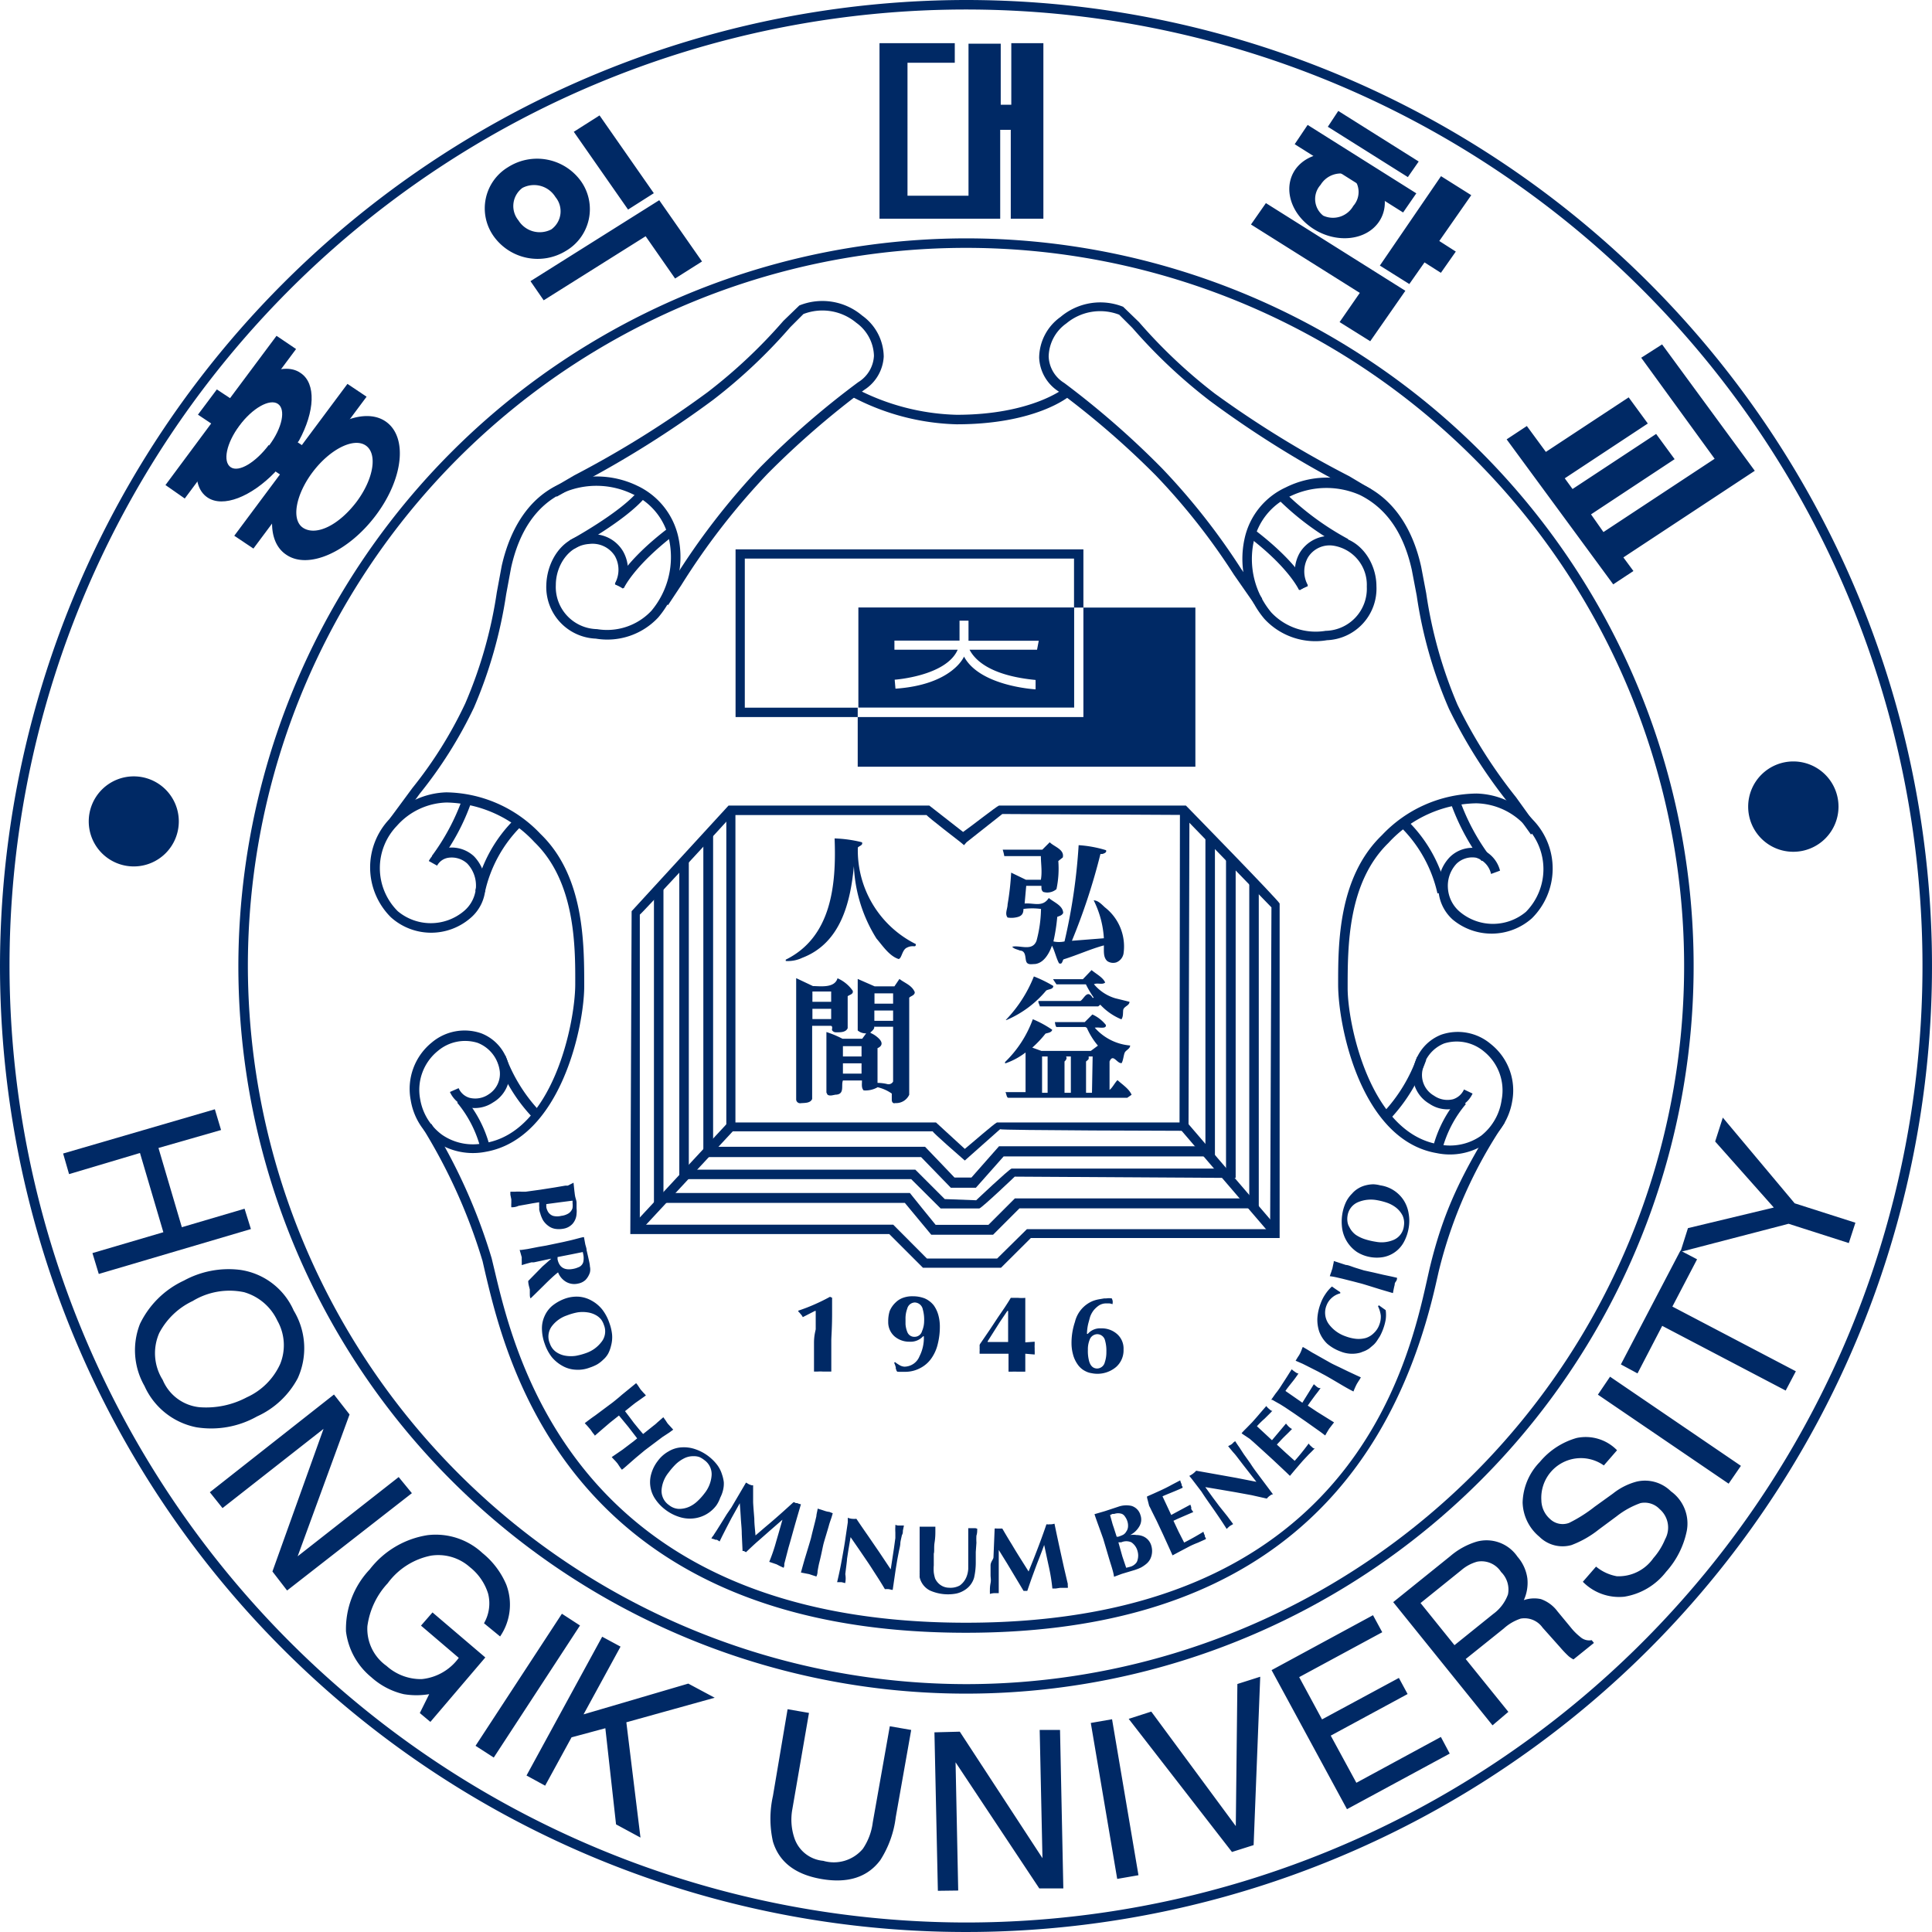 <svg xmlns="http://www.w3.org/2000/svg" viewBox="0 0 146.3 146.3"><path d="M43.36 91a.68.68 0 0 0 0 .14 1.38 1.38 0 0 1 0 .28.44.44 0 0 1-.07.21.72.72 0 0 1-.32.3 1.3 1.3 0 0 1-.47.14 1.25 1.25 0 0 1-.62 0 .72.72 0 0 1-.44-.43.9.9 0 0 1-.07-.22 2.42 2.42 0 0 1 0-.24l.52-.07.6-.08.86-.11ZM43 89.78h-.18l-.82.14-1.09.17-1.09.15h-.34a3.58 3.58 0 0 0-.45 0h-.38a2 2 0 0 0 0 .24l.07.34v.27a2.19 2.19 0 0 0 0 .33c.12 0 .31 0 .55-.11l.57-.1.49-.09.5-.08a.69.69 0 0 0 0 .13 1.37 1.37 0 0 0 0 .19 1.21 1.21 0 0 1 0 .21 1.53 1.53 0 0 0 .08.31 2.36 2.36 0 0 0 .21.52 1.53 1.53 0 0 0 .39.42 1.17 1.17 0 0 0 .51.23 1.74 1.74 0 0 0 .6 0 1.2 1.2 0 0 0 .73-.37 1.24 1.24 0 0 0 .31-.77 1.77 1.77 0 0 0 0-.4v-.38c0-.12 0-.15-.07-.39s-.07-.41-.09-.51l-.07-.67ZM44.17 95a1.41 1.41 0 0 1 0 .56.59.59 0 0 1-.39.41 1.57 1.57 0 0 1-.35.11c-.68.14-1.08-.1-1.21-.72v-.17l.51-.1.56-.11.84-.17Zm-4.05 2.67v.28c0 .15 0 .28.06.37l.35-.34.64-.63c.44-.44.81-.79 1.09-1a1.42 1.42 0 0 0 .61.72 1.24 1.24 0 0 0 .9.13 1.13 1.13 0 0 0 .57-.28 1.46 1.46 0 0 0 .33-.56 1 1 0 0 0 0-.46c0-.15-.06-.39-.13-.71l-.12-.52c0-.16-.08-.33-.11-.5l-.09-.49c-.13 0-.46.11-1 .24l-.57.13-1.29.27-.58.1-.82.16-.47.07h-.14l.07.24.09.32a2.14 2.14 0 0 0 0 .25v.34l.33-.1.4-.11h.19l1.26-.27h.05l-.32.28-.34.3L40 97c0 .25.08.46.12.65ZM41.81 100.4a2.39 2.39 0 0 1 1.12-.79 4.55 4.55 0 0 1 .8-.23 2.54 2.54 0 0 1 .77 0 1.8 1.8 0 0 1 .71.26 1.32 1.32 0 0 1 .32.29 1.48 1.48 0 0 1 .2.4 1.28 1.28 0 0 1-.21 1.32 2.46 2.46 0 0 1-1.14.81 4.77 4.77 0 0 1-.78.21 2.56 2.56 0 0 1-.73 0 1.75 1.75 0 0 1-.77-.3 1.3 1.3 0 0 1-.46-.63 1.31 1.31 0 0 1 .17-1.34Zm3.39 2.93a2.37 2.37 0 0 0 .48-.37 1.74 1.74 0 0 0 .38-.47 2.55 2.55 0 0 0 .21-.58 2.44 2.44 0 0 0 .08-.85 3.59 3.59 0 0 0-.21-.89 3.49 3.49 0 0 0-.53-1 2.67 2.67 0 0 0-.81-.68 2.32 2.32 0 0 0-1-.3 2.64 2.64 0 0 0-1.07.17 3.33 3.33 0 0 0-.91.52 2.17 2.17 0 0 0-.59.8 2.21 2.21 0 0 0-.19 1 3.39 3.39 0 0 0 .21 1.08 3.45 3.45 0 0 0 .53 1 2.79 2.79 0 0 0 .81.67 2.23 2.23 0 0 0 1 .29 2.47 2.47 0 0 0 1.07-.16 3.26 3.26 0 0 0 .54-.23ZM48.17 104.74a1.89 1.89 0 0 1 .2.27l.14.21.23.26a1.66 1.66 0 0 1 .17.19l-.45.32-.37.26-.24.19-.52.42.38.5.29.39.4.49.3.35.8-.64a2.41 2.41 0 0 0 .27-.23l.46-.4.2.28a2.32 2.32 0 0 0 .14.21l.22.24.19.21-.3.22-.52.34-1.33 1-.66.55c-.67.58-1 .89-1.08.92a2.55 2.55 0 0 1-.19-.26l-.14-.21c-.06-.07-.14-.17-.25-.28s-.17-.19-.19-.2l.83-.57.83-.63.27-.22-.67-.87-.71-.86-.68.54-.63.54-.52.45c0-.06-.11-.15-.19-.27l-.14-.2-.24-.28-.19-.2c.22-.17.48-.37.8-.59l1.34-1c.25-.2.47-.38.66-.55ZM50.1 112.79a2.38 2.38 0 0 1 .52-1.27 5.57 5.57 0 0 1 .54-.63 2.62 2.62 0 0 1 .63-.45 1.5 1.5 0 0 1 .74-.17 1.25 1.25 0 0 1 .42.06 1.66 1.66 0 0 1 .38.23 1.31 1.31 0 0 1 .55 1.23 2.46 2.46 0 0 1-.53 1.29 4.5 4.5 0 0 1-.54.6 2.29 2.29 0 0 1-.6.41 1.87 1.87 0 0 1-.81.17 1.26 1.26 0 0 1-.73-.28 1.3 1.3 0 0 1-.57-1.19Zm4.44.62a2.49 2.49 0 0 0 .21-.56 2.07 2.07 0 0 0 .06-.61 2.81 2.81 0 0 0-.14-.6 2.32 2.32 0 0 0-.4-.76 3.54 3.54 0 0 0-.65-.63 3.47 3.47 0 0 0-1-.52 2.62 2.62 0 0 0-1-.13 2.14 2.14 0 0 0-1 .31 2.54 2.54 0 0 0-.81.72 2.85 2.85 0 0 0-.48.93 2.27 2.27 0 0 0 .32 2 3.31 3.31 0 0 0 .76.78 3.4 3.4 0 0 0 1 .52 2.57 2.57 0 0 0 1 .13 2.48 2.48 0 0 0 1.84-1 2.42 2.42 0 0 0 .29-.58ZM55.38 114.16l1.11-1.89a.7.7 0 0 1 .14.08l.11.06.17.06h.12v1.27q0 .15.09 1.26c0 .43.06.85.09 1.27l.71-.61c.76-.63 1.47-1.27 2.16-1.9h.07l.11.06h.11a.9.9 0 0 0 .28.09c-.25.85-.45 1.54-.6 2.08s-.26.93-.34 1.2l-.32 1.23v.14a.76.76 0 0 1-.05.16l-.3-.14-.23-.12-.32-.11-.24-.08a12.71 12.71 0 0 0 .52-1.52c.17-.58.33-1.14.48-1.67l-.93.81-.92.81c-.21.18-.51.46-.91.84l-.16-.09h-.1l-.06-1.29c0-.42-.05-.8-.07-1.16s-.05-.77-.08-1.17l-.63 1.13-.38.73-.32.63-.2.41c-.09-.07-.16-.1-.2-.13h-.1a2 2 0 0 0-.32-.1.75.75 0 0 1 .07-.12.58.58 0 0 1 .08-.1c.06-.11.17-.26.3-.47l.32-.51.39-.63ZM63.06 114.59l-.1.34c-.11.31-.17.5-.19.58s-.11.38-.2.68-.16.53-.2.68-.09.4-.16.73-.13.57-.17.73-.07.31-.13.66q0 .21-.09.39l-.31-.1-.24-.08-.62-.12c.07-.26.16-.58.28-1 .26-.85.42-1.38.48-1.6l.09-.38.23-.91.09-.38c0-.13.06-.32.1-.57l.32.1.24.08a1.68 1.68 0 0 0 .33.07ZM64 119.88l-.27-.07h-.34c.11-.46.23-1 .34-1.61s.22-1.2.3-1.78l.17-1.15v-.34a1.07 1.07 0 0 0 .32.08 1.62 1.62 0 0 0 .33 0c.14.21.43.64.87 1.27l.87 1.27.86 1.29.24-1.57.11-.8v-.43a3.52 3.52 0 0 1 0-.44v-.13l.19.05h.46l-.08.39c0 .11 0 .22-.07.33q-.11.47-.12.57c0 .22-.07.45-.12.71s-.09.46-.12.63l-.12.73-.22 1.51h-.07l-.21-.05a1.53 1.53 0 0 0-.31 0c-.28-.47-.49-.8-.62-1-.23-.35-.44-.69-.65-1l-.68-1-.65-.94-.17 1-.1.65c0 .15-.06.54-.13 1.15q.06.37-.01.68ZM74 115.76c0 .18 0 .35-.06.52a4.39 4.39 0 0 0 0 .54l-.05.7v.8a5.21 5.21 0 0 1-.13 1.16 1.64 1.64 0 0 1-.7.92 1.93 1.93 0 0 1-.64.27 3.36 3.36 0 0 1-2-.23 1.49 1.49 0 0 1-.78-1 1.39 1.39 0 0 1 0-.17 1.83 1.83 0 0 1 0-.21.86.86 0 0 1 0-.15v-3.3h1.19v.35c0 .19 0 .47-.06.85s0 .66-.06.84v.89a3.19 3.19 0 0 0 0 .54 2.81 2.81 0 0 0 .1.45 1.24 1.24 0 0 0 .25.36 1.16 1.16 0 0 0 .81.34 1.46 1.46 0 0 0 .81-.17 1.49 1.49 0 0 0 .51-.66 1.93 1.93 0 0 0 .13-.6v-3.08h.54ZM75.23 117.93l.09-2.18a.42.42 0 0 1 .16 0h.42c.28.48.5.85.65 1.09s.27.46.66 1.08l.68 1.08.35-.87c.36-.91.7-1.81 1-2.7h.08a.24.24 0 0 0 .12 0h.12a1.16 1.16 0 0 0 .29-.05c.18.87.33 1.56.45 2.11l.27 1.22.29 1.24a.51.51 0 0 0 0 .14.56.56 0 0 1 0 .15H80.27l-.33.05h-.25a14.11 14.11 0 0 0-.25-1.58c-.13-.59-.25-1.16-.37-1.72-.14.39-.29.78-.44 1.16s-.29.77-.43 1.15-.23.65-.41 1.17h-.28l-.66-1.1-.6-1-.62-1v3.27h-.34a1.45 1.45 0 0 0-.33.06v-.13a.87.87 0 0 1 0-.14c0-.11 0-.3.05-.55s0-.39 0-.61v-.73c0-.27.21-.45.22-.61ZM84.21 115.27l-.15-.54.18-.09h.14a.89.89 0 0 1 .58 0 .54.54 0 0 1 .24.22 1.15 1.15 0 0 1 .16.31 1.07 1.07 0 0 1 .06.42.69.69 0 0 1-.13.38.64.64 0 0 1-.24.25 2.5 2.5 0 0 1-.38.15h-.11l-.23-.72a4.06 4.06 0 0 1-.12-.38Zm2.05.34a1 1 0 0 0 .1-.88 1 1 0 0 0-.69-.7 1.83 1.83 0 0 0-1 .07l-1 .33-.79.23c.07.22.18.53.33.94l.33.92.24.81c.15.51.26.88.33 1.1s.1.32.15.5.08.33.1.47l.59-.22 1-.3.25-.09.2-.09a2.61 2.61 0 0 0 .41-.28 1.2 1.2 0 0 0 .3-.38 1.39 1.39 0 0 0 .07-1 1.08 1.08 0 0 0-.64-.71 1.28 1.28 0 0 0-.48-.09 1.51 1.51 0 0 0-.48 0 1.66 1.66 0 0 0 .68-.63Zm-1.57 1.18h.22a.94.94 0 0 1 .76 0 1.14 1.14 0 0 1 .47.67 1.18 1.18 0 0 1 0 .67.56.56 0 0 1-.19.31.85.85 0 0 1-.32.19l-.35.09-.29-.86ZM86.86 113.41v-.09l.52-.23.53-.24c.21-.1.49-.23.83-.42l.63-.33a1.6 1.6 0 0 0 .11.3.59.59 0 0 0 0 .08l.07.11v.07c-.16.08-.42.19-.76.33s-.6.24-.76.32l.32.68.34.73 1.45-.78.07.2a.5.5 0 0 0 0 .13.74.74 0 0 0 .08.13.86.86 0 0 1 .07.1l-.58.25-.6.26-.32.15.39.83.42.82c.45-.23.94-.5 1.46-.82a1.06 1.06 0 0 0 .11.29.63.63 0 0 0 0 .09l.07.1v.08l-.6.27c-.26.1-.46.19-.6.26l-.76.4-.56.3-.17-.38-.56-1.23-.47-1-.38-.76c-.08-.17-.14-.29-.19-.38ZM93.38 115.41l-.24.14a2.61 2.61 0 0 0-.25.23c-.25-.4-.55-.85-.91-1.37s-.71-1-1-1.46l-.71-.93-.21-.26a1.48 1.48 0 0 0 .28-.17 1.6 1.6 0 0 0 .24-.22l1.52.27 1.51.27 1.53.3-1-1.28-.49-.64a4.19 4.19 0 0 0-.28-.33l-.28-.34-.09-.11.17-.09a.52.52 0 0 0 .11-.07.66.66 0 0 0 .12-.12l.13-.1.22.33c.06.08.13.18.19.28.17.26.27.42.32.48l.42.59c.14.22.26.39.36.53l.44.59.92 1.23h-.07a.78.78 0 0 0-.18.11 1.08 1.08 0 0 0-.22.21l-1.16-.26-1.2-.22-1.17-.2-1.13-.19.57.79.39.52c.09.13.34.43.72.91.16.22.3.4.43.58ZM94.09 108.59l-.07-.06c.08-.1.21-.23.39-.41l.41-.42c.15-.17.36-.4.61-.7l.46-.53a1.07 1.07 0 0 0 .21.22l.08.07.1.07h.07c-.12.14-.32.33-.58.59a6.57 6.57 0 0 0-.59.58l.55.51.59.55 1.06-1.26.13.15a.93.93 0 0 0 .1.1l.12.1.11.06c-.1.1-.25.26-.45.45s-.36.36-.46.47l-.24.26.67.62.68.61c.35-.39.7-.82 1.06-1.31a.9.9 0 0 0 .21.23l.07.07.1.07h.08c-.1.1-.25.26-.46.46l-.45.48-.56.65-.41.49-.3-.29-1-.94-.81-.74-.63-.57-.31-.27ZM96.34 106h-.08l.33-.47a5.62 5.62 0 0 0 .34-.46l.51-.79c.21-.33.33-.53.38-.59a1.26 1.26 0 0 0 .24.19l.08.06.12.06h.07a7.93 7.93 0 0 1-.49.67c-.23.29-.4.5-.5.66l.62.43.66.46.87-1.4.15.13.11.09a.61.61 0 0 0 .14.07h.11c-.08.12-.2.29-.38.51l-.39.53-.2.29.69.46 1.3.81-.2.26-.17.22-.17.28-.13.23-.33-.25-1.1-.78-.91-.63-.7-.47-.35-.22ZM98.66 102l.31.18c.28.17.45.28.52.31l.62.35.62.35c.14.08.37.19.67.33l.68.33.6.28.37.17a2.62 2.62 0 0 1-.17.28l-.13.21a5.28 5.28 0 0 0-.26.58q-.36-.18-.87-.48c-.76-.45-1.24-.73-1.44-.83l-.35-.19-.83-.42-.36-.18-.53-.23.17-.28a1.89 1.89 0 0 0 .14-.22 2.44 2.44 0 0 0 .14-.31c.05-.15.09-.23.1-.23ZM104.35 98.92l.06-.08.52.37a2.5 2.5 0 0 1 0 .72 4 4 0 0 1-.2.73 3.89 3.89 0 0 1-.24.53l-.2.31a1.78 1.78 0 0 1-.27.33l-.33.28a2.17 2.17 0 0 1-.34.19l-.34.13a2.34 2.34 0 0 1-.74.08 2.37 2.37 0 0 1-.76-.17 3.29 3.29 0 0 1-1-.58 2.47 2.47 0 0 1-.61-.92 2.84 2.84 0 0 1-.14-1.06 3.83 3.83 0 0 1 .25-1.09 3.09 3.09 0 0 1 .36-.7 3.05 3.05 0 0 1 .49-.57l.3.21.33.22v.09a1.47 1.47 0 0 0-.62.32 1.44 1.44 0 0 0-.41.57 1.47 1.47 0 0 0 .18 1.46 2.65 2.65 0 0 0 1.25.9 3.17 3.17 0 0 0 .78.19 2.08 2.08 0 0 0 .75-.06 1.49 1.49 0 0 0 .62-.38 1.57 1.57 0 0 0 .41-.63 1.67 1.67 0 0 0 .11-.69 2.18 2.18 0 0 0-.21-.7ZM101 95.49l.34.11.58.19c.16 0 .38.1.68.2l.68.21.73.16.73.17.66.14.39.09c0 .07 0 .17-.1.3s-.07.21-.08.24c-.05.19-.09.39-.13.62l-.95-.28c-.84-.26-1.37-.43-1.59-.48l-.38-.1-.91-.23-.39-.09a5 5 0 0 0-.56-.1 3.1 3.1 0 0 1 .11-.32 2 2 0 0 1 .08-.24l.07-.34c.04-.14.04-.22.04-.25ZM105.53 93.89a2.32 2.32 0 0 1-1.36.14 5.31 5.31 0 0 1-.81-.19 2.76 2.76 0 0 1-.69-.33 1.59 1.59 0 0 1-.49-.59 1 1 0 0 1-.14-.39 1.42 1.42 0 0 1 0-.45 1.32 1.32 0 0 1 .83-1.06 2.53 2.53 0 0 1 1.39-.14 5 5 0 0 1 .78.2 2.43 2.43 0 0 1 .64.34 1.82 1.82 0 0 1 .53.63 1.37 1.37 0 0 1 .1.78 1.29 1.29 0 0 1-.78 1.06ZM104 89.68a2.46 2.46 0 0 0-.59.08 2 2 0 0 0-.57.24 1.91 1.91 0 0 0-.46.39 2.31 2.31 0 0 0-.49.71 3.5 3.5 0 0 0-.25.87 3.63 3.63 0 0 0 0 1.09 2.63 2.63 0 0 0 1.12 1.75 2.79 2.79 0 0 0 1 .38 2.83 2.83 0 0 0 1 0 2.24 2.24 0 0 0 1.58-1.2 3.39 3.39 0 0 0 .33-1 3.08 3.08 0 0 0 0-1.09 2.61 2.61 0 0 0-.37-1 2.54 2.54 0 0 0-1.78-1.14 2.44 2.44 0 0 0-.52-.08ZM61.77 100.64v-1.37h-.06l-.92.47a.86.86 0 0 0-.15-.22 1.71 1.71 0 0 0-.19-.21v-.06c.39-.13.79-.28 1.22-.47s.72-.33 1.18-.58l.16.07v1.21c0 1.09-.06 1.77-.06 2v2.38h-.65a2.7 2.7 0 0 0-.37 0h-.29v-2.17c0-.62.13-.95.13-1.05ZM69.82 100.8a.58.58 0 0 1-.56.43.56.56 0 0 1-.54-.33 1.93 1.93 0 0 1-.15-.63v-.38a2.11 2.11 0 0 1 .13-.79.61.61 0 0 1 .57-.47.64.64 0 0 1 .61.53 2.82 2.82 0 0 1 .1.88 1.94 1.94 0 0 1-.16.76Zm-2 2.78.06.19a.16.16 0 0 0 .1.11.19.19 0 0 1 .09 0h.47a2.4 2.4 0 0 0 1.14-.28 2.31 2.31 0 0 0 .87-.77 3.14 3.14 0 0 0 .47-1.09 5.3 5.3 0 0 0 .15-1.26 3.27 3.27 0 0 0-.11-.88 2.36 2.36 0 0 0-.35-.75 1.78 1.78 0 0 0-.69-.53 2.45 2.45 0 0 0-.91-.16 2 2 0 0 0-.71.11 1.53 1.53 0 0 0-.58.36 1.87 1.87 0 0 0-.45.65 2.57 2.57 0 0 0-.11.8 1.43 1.43 0 0 0 .47 1.11 1.71 1.71 0 0 0 1.17.41 1.26 1.26 0 0 0 1-.41h.06v.08a3.07 3.07 0 0 1-.33 1.43 1.24 1.24 0 0 1-1.13.79.79.79 0 0 1-.39-.12 2.9 2.9 0 0 1-.34-.23l-.06.06a1.72 1.72 0 0 1 .13.38ZM75.7 100.13l.58-.86h.06v2.35h-1.55v-.05Zm-1.52 1.77a1.77 1.77 0 0 1 0 .22 1.21 1.21 0 0 1 0 .2v.19h2.19V103.87h.27a2.62 2.62 0 0 1 .37 0H77.64V102.51l.71.06a2.84 2.84 0 0 0 0-.31v-.18a2 2 0 0 1 0-.25v-.23l-.71.05v-3.37a2.92 2.92 0 0 1-.54 0h-.56c-.11.19-.27.44-.46.73l-.5.73-.6.91-.73 1.07s-.08.1-.07.18ZM82.51 101.46a.63.63 0 0 1 .57-.43.61.61 0 0 1 .6.48 2.78 2.78 0 0 1 .1.85 2.36 2.36 0 0 1-.12.8.61.61 0 0 1-.57.47c-.3 0-.5-.18-.61-.53a2.91 2.91 0 0 1-.1-.88 1.92 1.92 0 0 1 .13-.76Zm1.68-3.14a1.66 1.66 0 0 0-.42 0h-.15l-.35.06a2.62 2.62 0 0 0-.5.13 2.29 2.29 0 0 0-1.37 1.59 5 5 0 0 0-.26 1.62 3.2 3.2 0 0 0 .11.83 2.31 2.31 0 0 0 .34.75 1.55 1.55 0 0 0 .62.54 1.36 1.36 0 0 0 .43.14 2.19 2.19 0 0 0 1.87-.46 1.68 1.68 0 0 0 .57-1.33 1.46 1.46 0 0 0-.49-1.17 1.75 1.75 0 0 0-1.22-.43 1.22 1.22 0 0 0-1 .42h-.06a3.49 3.49 0 0 1 .1-.79l.13-.48a1.8 1.8 0 0 1 .27-.51 2 2 0 0 1 .4-.37 1 1 0 0 1 .53-.16H84a.84.84 0 0 1 .24.06c.05-.22 0-.32-.05-.44ZM10.13 65.61a3.41 3.41 0 1 0-3.41-3.41 3.41 3.41 0 0 0 3.41 3.41ZM135.8 64.5a3.42 3.42 0 1 0-3.42-3.41 3.41 3.41 0 0 0 3.42 3.41ZM12.53 36.73l3.46-4.66-1-.67 1.43-1.91 1 .66 3.52-4.72 1.48 1-8.43 11.32-1.46-1.02zM24.24 34.63l-2.35-1.57-1.66 2.22 2.35 1.57 1.66-2.22z" style="fill:#002965"/><path d="m27.76 30.04-1.45-.97-8.57 11.5 1.45.97 8.57-11.5zM20.82 35.76c-1.8 1.86-3.93 2.71-5.11 1.91-1.41-.94-1-3.82 1-6.42s4.66-4 6.06-3c1.18.79 1.07 2.92-.13 5.12m-2.26.36c1-1.33 1.28-2.74.66-3.15s-1.92.32-2.91 1.65-1.28 2.73-.66 3.15 1.9-.38 2.88-1.68Z" style="fill:#002965"/><path d="M21.67 42c-1.68-1.12-1.34-4.29.74-7.08s5.13-4.16 6.8-3 1.35 4.3-.74 7.09-5.13 4.15-6.8 2.99ZM27 38c1.3-1.74 1.61-3.65.69-4.27s-2.71.3-4 2S22 39.42 23 40s2.67-.25 4-2ZM49.51 14.63 45.4 8.74l-1.95 1.24 4.11 5.89 1.95-1.24zM40.17 21.29l9.75-6.13 3.24 4.64-2.04 1.29-2.23-3.2-7.72 4.85-1-1.45zM37.37 17.87a3.64 3.64 0 0 1 1.1-5.21A4.09 4.09 0 0 1 44 13.73 3.66 3.66 0 0 1 42.85 19a4.09 4.09 0 0 1-5.48-1.13Zm4.38-.5a1.69 1.69 0 0 0 .31-2.45 1.9 1.9 0 0 0-2.5-.69 1.71 1.71 0 0 0-.3 2.46 1.9 1.9 0 0 0 2.49.68ZM72.3 3.27h-5.7v13.29h9.14V9.83h.8v6.73h2.47V3.27h-2.43v4.66h-.8V3.31h-2.44v11.51h-4.62V4.75h3.58V3.27zM125.86 26.08l7.02 9.57-9.95 6.56.76 1.03-1.53 1.01-8.07-10.98 1.53-1.01 1.44 1.96 6.27-4.13 1.45 1.98-6.29 4.15.59.81 6.33-4.17 1.4 1.91-6.33 4.18.94 1.34 8.42-5.55-5.56-7.65 1.58-1.01zM101.34 8.4l6.09 3.83-.82 1.18-6.06-3.81.79-1.2zM99.02 9.46l8.23 5.18-1 1.45-8.21-5.17.98-1.46zM109.12 13.34l2.29 1.44-2.42 3.47 1.25.8-1.13 1.61-1.24-.79-1.15 1.64-2.23-1.4 4.63-6.77zM95.86 15.38l10.56 6.64-2.66 3.82-2.32-1.45 1.53-2.21L94.73 17l1.13-1.62z" style="fill:#002965"/><path d="M98.09 12.83c1-1.4 3.18-1.63 4.92-.54s2.37 3.12 1.4 4.52-3.17 1.64-4.92.54-2.37-3.12-1.4-4.52Zm2.11 3.5a1.77 1.77 0 0 0 2.28-.74 1.59 1.59 0 0 0-.18-2.28 1.79 1.79 0 0 0-2.3.69 1.6 1.6 0 0 0 .2 2.33ZM4.78 87.35 16.27 84l.47 1.57L12 86.93l1.77 6 4.75-1.4.48 1.54-11.52 3.4L7 94.89l5.37-1.58-1.77-6-5.37 1.6ZM12.06 100.94a5.51 5.51 0 0 1 2.53-2.42 5.37 5.37 0 0 1 3.89-.67A4 4 0 0 1 21 100a3.78 3.78 0 0 1 .22 3.28 5.05 5.05 0 0 1-2.53 2.53 6.56 6.56 0 0 1-3.59.75 3.39 3.39 0 0 1-2.78-2.07 3.79 3.79 0 0 1-.26-3.55Zm6.12-4.78a7.06 7.06 0 0 0-4.25.81 6.93 6.93 0 0 0-3.33 3.28 5.45 5.45 0 0 0 .34 4.7 5.46 5.46 0 0 0 3.93 3.13 7.07 7.07 0 0 0 4.59-.82 6.54 6.54 0 0 0 3.09-2.9 5.5 5.5 0 0 0-.31-5.12 5.24 5.24 0 0 0-4.06-3.08ZM16.85 114.2l7.65-6-3.87 10.8 1.11 1.44 9.45-7.37-1-1.22-7.65 6 3.93-10.74-1.18-1.51-9.4 7.4ZM32.37 116.25a6.86 6.86 0 0 0-4.37 2.59 6.56 6.56 0 0 0-1.8 4.7 5.32 5.32 0 0 0 1.91 3.46 5.54 5.54 0 0 0 2.46 1.29 5.86 5.86 0 0 0 1.93 0l-.71 1.43.8.67 4.16-4.88-4-3.41-.87 1 2.86 2.44a3.94 3.94 0 0 1-2.81 1.61 3.88 3.88 0 0 1-2.66-1 3.44 3.44 0 0 1-1.45-3 5.92 5.92 0 0 1 1.54-3.26 5.36 5.36 0 0 1 3.28-2.09 3.6 3.6 0 0 1 2.94.87 4.11 4.11 0 0 1 1.38 2 3 3 0 0 1-.31 2.25l1.22 1a4.27 4.27 0 0 0 .47-3.92 6.15 6.15 0 0 0-1.8-2.39 5.19 5.19 0 0 0-4.17-1.36ZM37.39 133.09l6.53-10-1.37-.89-6.54 10ZM39.87 134.45l5.73-10.51 1.39.75-2.8 5.13 7.93-2.33 2 1.07-6.69 1.86 1.07 8.73-1.85-1-.81-7.28-2.56.69-2 3.66ZM58.53 136a7.9 7.9 0 0 0 0 3.45q.7 2.33 3.69 2.84t4.44-1.43a7.76 7.76 0 0 0 1.17-3.25L69 131l-1.62-.28-1.29 7.28a4.56 4.56 0 0 1-.75 2 2.87 2.87 0 0 1-3 .91 2.54 2.54 0 0 1-2.18-1.71A4.37 4.37 0 0 1 60 137l1.26-7.29-1.62-.28ZM72.56 143.16l-.2-9.71L78.7 143h1.82l-.25-12h-1.54l.21 9.71-6.26-9.58-1.92.05.26 12ZM86.21 142l-2-11.81-1.61.28 2 11.81ZM85.47 130.16l1.71-.55 6.4 8.67.12-10.76 1.73-.55-.5 12.75-1.64.52ZM109.78 132.79l-.67-1.26-6.4 3.47-1.94-3.57 5.82-3.15-.66-1.22-5.82 3.14-1.73-3.2 6.29-3.4-.7-1.29-7.68 4.16L102 137ZM107.57 121.39l3.09-2.49a3.11 3.11 0 0 1 1.19-.64 1.76 1.76 0 0 1 1.82.78 1.86 1.86 0 0 1 .52 1.7 3.17 3.17 0 0 1-1.12 1.48l-2.93 2.36Zm6.65 8.24-3.23-4 2.88-2.31a3.57 3.57 0 0 1 1.28-.75 1.67 1.67 0 0 1 1.66.68l1.33 1.49a8 8 0 0 0 .66.69 2.29 2.29 0 0 0 .35.23l1.55-1.25-.17-.21a1 1 0 0 1-.86-.24 4.45 4.45 0 0 1-.73-.73l-1-1.21a2.66 2.66 0 0 0-1.26-.93 2.42 2.42 0 0 0-1.29.08 3.16 3.16 0 0 0 .27-1.64 3.13 3.13 0 0 0-.75-1.65 2.83 2.83 0 0 0-3.09-1.14 5.5 5.5 0 0 0-2 1.1l-4.32 3.48 7.52 9.33ZM123 120.91a5 5 0 0 0 3.16-1.88 6.59 6.59 0 0 0 1.57-3.1 3 3 0 0 0-1.2-3 2.79 2.79 0 0 0-2.58-.74 4.87 4.87 0 0 0-1.81.91l-1.39 1a10.86 10.86 0 0 1-1.93 1.22 1.38 1.38 0 0 1-1.45-.3 1.92 1.92 0 0 1-.65-1.4 3 3 0 0 1 4.73-2.65l1-1.15a3.31 3.31 0 0 0-3.06-.93 5.63 5.63 0 0 0-2.79 1.82 4.56 4.56 0 0 0-1.3 3.07 3.49 3.49 0 0 0 1.27 2.59 2.49 2.49 0 0 0 2.43.63 7.61 7.61 0 0 0 2.07-1.18l1.35-1a6.37 6.37 0 0 1 1.81-1 1.57 1.57 0 0 1 1.45.46 1.84 1.84 0 0 1 .41 2.28 5.12 5.12 0 0 1-.89 1.43 3.21 3.21 0 0 1-2.77 1.37 3.42 3.42 0 0 1-1.57-.73l-1 1.15a3.85 3.85 0 0 0 3.14 1.13ZM131.83 111l-9.91-6.75-.92 1.36 9.9 6.74ZM122.74 103.32l4.51-8.62 1.26.66-1.87 3.58 9.35 4.9-.77 1.46-9.35-4.9L124 104Z" style="fill:#002965"/><path d="m140 94.13.5-1.54-4.6-1.47-5.44-6.49-.58 1.81 4.44 5-6.5 1.56-.57 1.8 8.19-2.13ZM56.4 53.59V42.3h24.93v3.71h.71V41.6H55.7v12.7h9.25v-.71H56.4zM80.48 64.93l-.34.27a7.45 7.45 0 0 1-.14 2.13 1.06 1.06 0 0 1-1 .21c-.16-.13-.13-.27-.14-.46h-1.15l-.12 1.34c.71-.06 1.36.3 1.83-.42.39.33 1.07.57 1.09 1.13-.09.2-.29.23-.45.3a13.88 13.88 0 0 1-.29 1.86 2 2 0 0 0 .84 0A43.77 43.77 0 0 0 81.68 64a9 9 0 0 1 2.07.38c.09.17-.16.26-.29.29h-.13a46.75 46.75 0 0 1-2.16 6.57l2.42-.19a7.34 7.34 0 0 0-.77-2.87c.33 0 .6.3.85.53a3.75 3.75 0 0 1 1.41 3.49.88.88 0 0 1-.56.68.8.8 0 0 1-.67-.1c-.32-.29-.25-.76-.26-1.19-1 .27-2 .73-3.06 1.06-.09.12-.09.42-.34.29-.22-.42-.31-.9-.53-1.33-.2.56-.6 1.31-1.28 1.39-.22 0-.55.09-.66-.17s0-.83-.49-.85c-.19-.09-.44-.11-.58-.29.6-.14 1.52.38 1.84-.45a9.87 9.87 0 0 0 .34-2.41 4.92 4.92 0 0 0-1.33 0c0 .29-.08.5-.4.6a1.79 1.79 0 0 1-.8.05c-.23-.29 0-.66 0-1a20.48 20.48 0 0 0 .27-2.4l1.12.54h1.13c.11-.64 0-1.2 0-1.79h-2.77a3.89 3.89 0 0 0-.12-.49h3l.56-.56c.33.34 1.13.54.99 1.15ZM83.69 74.4c-.22.2-.58 0-.85.13a3.35 3.35 0 0 0 1.6 1.06l1.09.27c0 .31-.46.34-.48.66s0 .46-.13.67a4.53 4.53 0 0 1-1.6-1.11l-.16.13h-4.42c0-.09-.15-.32-.1-.41h3.17c.29-.17.51-.9.92-.26 0 0 0 .06.09 0a7.83 7.83 0 0 1-.59-1H80l-.26-.39H82l.66-.69c.34.29.85.54 1.03.94Z" style="fill:#002965"/><path d="M79.76 74.66c0 .27-.35.23-.54.35a8 8 0 0 1-3 2.23h-.06a10.08 10.08 0 0 0 2.13-3.3 9.82 9.82 0 0 1 1.47.72ZM83.74 77.61c.05.25-.27.21-.44.21a1.71 1.71 0 0 0-.4 0 4 4 0 0 0 2.68 1.35c0 .26-.34.35-.42.56s-.1.54-.22.77c-.35.07-.65-.77-.92-.12v2.15c.22-.16.37-.5.6-.74.37.34.87.65 1.07 1.11l-.33.23h-9c-.15 0-.15-.36-.23-.43h1.53v-3a5.41 5.41 0 0 1-1.55.83v-.11a8.58 8.58 0 0 0 2.1-3.24 8 8 0 0 1 1.47.8c-.06.22-.33.23-.51.29a8 8 0 0 1-1 1.06l.69.25h3.74l.54-.4a5.44 5.44 0 0 1-.84-1.35l-.11-.06H80c-.08-.06-.1-.28-.12-.37h2.26l.58-.58a2.77 2.77 0 0 1 1.02.79ZM79.33 80h-.42v2.75h.42Zm1.76 0h-.37c.11.12 0 .29-.11.38v2.37h.48Zm1.65 0h-.3v.19a1.19 1.19 0 0 1-.2.19v2.37h.45ZM65.27 63.78c.11.23-.23.28-.31.4a7.92 7.92 0 0 0 4.39 7.31c0 .34-.2 0-.73.3-.32.2-.35.82-.58.83-.7-.23-1.2-1-1.67-1.55a11.23 11.23 0 0 1-1.71-5.48c-.26 2.75-1 5.83-3.91 6.94a2.52 2.52 0 0 1-1.25.24v-.1c3.45-1.7 3.84-5.62 3.7-9.18a9.65 9.65 0 0 1 2.07.29ZM61.56 74.67c.53 0 1.64.18 1.86-.59a2.73 2.73 0 0 1 1.15.94c.08.27-.24.3-.38.42v2.42c-.15.34-.6.31-.9.31A.33.33 0 0 1 63 78c0-.1.08-.32-.11-.32H61.5v5.54c-.14.33-.56.29-.87.32a.3.3 0 0 1-.34-.27v-9.2Zm1.38 1.19v-.78h-1.42v.78Zm0 1.31v-.78h-1.42v.78Z" style="fill:#002965"/><path d="m67.73 74.69.38-.56c.39.31.94.47 1.16 1 0 .25-.29.28-.42.42v7.35a1.09 1.09 0 0 1-1.06.63c-.18.06-.26-.1-.26-.24v-.48a3.12 3.12 0 0 0-1.07-.48 1.86 1.86 0 0 1-1.06.24c-.19-.2-.12-.49-.13-.75h-1.44c-.15.36.14 1-.48 1.07-.21 0-.49.15-.69 0l-.08-.16v-4.58a7.91 7.91 0 0 1 1.22.51h1.49l.3-.41a.91.91 0 0 1-.64-.22v-3.9l1.28.56Zm-.1 1.31v-.78h-1.41V76Zm0 1.3v-.78h-1.42v.78ZM65.24 80v-.78h-1.41V80Zm0 1.3v-.78h-1.41v.78Zm.68-3.08a1.9 1.9 0 0 1 .53.33c.69.58 0 .82 0 .82V82s.38 0 .73.09a.39.39 0 0 0 .45-.19v-4.15h-1.44c.08.16-.27.42-.27.42ZM90.52 46.01v12.05H64.95V54.3h17.09v-8.29h8.48z" style="fill:#002965"/><path d="M65 46h16.34v7.58H65Zm13.66 2.52h-5.32V47h-.68v1.51h-4.93v.69h4.79c-.87 2-4.77 2.27-4.77 2.27l.06.68c4.32-.3 5.19-2.43 5.19-2.43 1.21 2.26 5.42 2.48 5.42 2.48v-.71c-3.54-.34-4.63-1.58-5-2.29h5.11ZM34.62 83.5A8.87 8.87 0 0 1 36.4 87l.69-.18a9.25 9.25 0 0 0-2-3.79ZM37.59 80.15a12.58 12.58 0 0 0 2.73 4.46l.51-.51a12.29 12.29 0 0 1-2.56-4.17Z" style="fill:#002965"/><path d="M33.79 60a6 6 0 0 0-4.28 2 5.32 5.32 0 0 0 .09 7.46 4.55 4.55 0 0 0 6 .08 3.21 3.21 0 0 0 1.16-2.36 3.14 3.14 0 0 0-.87-2.34 2.48 2.48 0 0 0-2-.64 1.89 1.89 0 0 0-1.42 1l.63.35a1.16 1.16 0 0 1 .88-.6 1.74 1.74 0 0 1 1.4.44 2.42 2.42 0 0 1 .66 1.8 2.55 2.55 0 0 1-.92 1.81 3.9 3.9 0 0 1-5 0 4.61 4.61 0 0 1-.06-6.47 5.21 5.21 0 0 1 3.77-1.76 9.32 9.32 0 0 1 6.64 3c3.1 3 3.1 7.87 3.09 10.79s-1.69 11.18-6.87 12a4.12 4.12 0 0 1-3.23-.64 4.21 4.21 0 0 1-1.64-2.67 3.79 3.79 0 0 1 1.35-3.68 3.19 3.19 0 0 1 3-.6 2.66 2.66 0 0 1 1.68 2.19 1.84 1.84 0 0 1-.85 1.71 1.79 1.79 0 0 1-1.45.26 1.29 1.29 0 0 1-.82-.73l-.66.29a2.13 2.13 0 0 0 1.27 1.14 2.47 2.47 0 0 0 2-.35 2.53 2.53 0 0 0 1.24-2.43 3.37 3.37 0 0 0-2.13-2.8 3.85 3.85 0 0 0-3.75.69 4.52 4.52 0 0 0-1.6 4.36 4.9 4.9 0 0 0 1.9 3.15 5 5 0 0 0 3.78.77c5.69-1 7.46-9.53 7.46-12.54 0-3.26 0-8.34-3.31-11.53A10 10 0 0 0 33.79 60Z" style="fill:#002965"/><path d="M0 73.15A73.15 73.15 0 1 0 73.15 0 73.23 73.23 0 0 0 0 73.15Zm.72 0a72.43 72.43 0 1 1 72.43 72.43A72.51 72.51 0 0 1 .72 73.15Z" style="fill:#002965"/><path d="M18.05 73.15a55.1 55.1 0 1 0 55.1-55.1 55.17 55.17 0 0 0-55.1 55.1Zm.72 0a54.38 54.38 0 1 1 54.38 54.38 54.45 54.45 0 0 1-54.38-54.38Z" style="fill:#002965"/><path d="M42.29 36.7c-2.15 1-3.63 3.18-4.3 6.16l-.37 2a33.68 33.68 0 0 1-2.39 8.41 31.72 31.72 0 0 1-4 6.4L29.51 62l.61.4 1.65-2.28a32.87 32.87 0 0 0 4.12-6.54A34.67 34.67 0 0 0 38.33 45l.37-2c.62-2.81 1.94-4.72 3.91-5.67a6.28 6.28 0 0 1 5.32.1 4.9 4.9 0 0 1 2.73 3.4 6.33 6.33 0 0 1-1.34 5.43 4.61 4.61 0 0 1-4.11 1.38 3.19 3.19 0 0 1-3.12-3.35c0-1.43.95-3 2.54-3.1a2 2 0 0 1 1.93.91 2.13 2.13 0 0 1 0 2.09l.61.38a2.83 2.83 0 0 0 0-2.84 2.65 2.65 0 0 0-2.58-1.26c-2 .11-3.16 2-3.22 3.8a3.91 3.91 0 0 0 3.75 4.09 5.27 5.27 0 0 0 4.73-1.61 7.07 7.07 0 0 0 1.52-6.06 5.63 5.63 0 0 0-3.12-3.91 7.07 7.07 0 0 0-5.96-.08Z" style="fill:#002965"/><path d="m60.53 23.13-1.21 1.17a39.31 39.31 0 0 1-5.74 5.4 77.14 77.14 0 0 1-10.1 6.3l-1.71 1 .39.61 1.67-.94A78.45 78.45 0 0 0 54 30.28a40.18 40.18 0 0 0 5.84-5.5l1-1a4 4 0 0 1 4 .66 3.19 3.19 0 0 1 1.34 2.5 2.49 2.49 0 0 1-1.19 2 63.86 63.86 0 0 0-7.42 6.44A53.47 53.47 0 0 0 51 43.91l-1 1.51.59.4 1-1.51a52.81 52.81 0 0 1 6.52-8.42 65.15 65.15 0 0 1 7.34-6.37A3.19 3.19 0 0 0 66.92 27a3.87 3.87 0 0 0-1.63-3.1 4.66 4.66 0 0 0-4.76-.77Z" style="fill:#002965"/><path d="m43.12 40.93.34.64c.16-.09 3.9-2.13 5.39-3.9l-.55-.46c-1.4 1.67-5.15 3.7-5.18 3.72ZM46.57 44.26l.67.28s.72-1.63 3.78-4l-.43-.54c-3.24 2.47-3.99 4.19-4.02 4.26ZM32.7 64.82l.57.43a16.41 16.41 0 0 0 2.43-4.54l-.7-.19a16.63 16.63 0 0 1-2.3 4.3ZM36 67.46l.72.1a10.11 10.11 0 0 1 2.75-5L39 62a10.76 10.76 0 0 0-3 5.46ZM97.36 36.91a5.56 5.56 0 0 0-3.12 3.9 7.06 7.06 0 0 0 1.51 6.06 5.25 5.25 0 0 0 4.73 1.61 3.91 3.91 0 0 0 3.75-4.09c0-1.75-1.2-3.68-3.22-3.79a2.66 2.66 0 0 0-2.58 1.25 2.85 2.85 0 0 0 0 2.84l.61-.37a2.15 2.15 0 0 1 0-2.1 1.92 1.92 0 0 1 1.92-.9 3 3 0 0 1 2.54 3.1 3.19 3.19 0 0 1-3.12 3.35 4.61 4.61 0 0 1-4.11-1.39A6.31 6.31 0 0 1 94.94 41a4.9 4.9 0 0 1 2.74-3.41 6.29 6.29 0 0 1 5.31-.1c2 1 3.3 2.87 3.92 5.67l.37 1.94a33.54 33.54 0 0 0 2.44 8.57 38.21 38.21 0 0 0 4.5 7.13l1.71 2.39.61-.4-1.74-2.42a37.56 37.56 0 0 1-4.43-7 33.92 33.92 0 0 1-2.37-8.44l-.38-2c-.66-3-2.15-5.12-4.3-6.17a7 7 0 0 0-5.96.15Z" style="fill:#002965"/><path d="M80.31 24a3.83 3.83 0 0 0-1.62 3.09 3.2 3.2 0 0 0 1.5 2.57A64.61 64.61 0 0 1 87.52 36a49.27 49.27 0 0 1 5.92 7.52L95 45.76l.58-.43L94 43.1a50.47 50.47 0 0 0-6-7.63A65.49 65.49 0 0 0 80.59 29a2.46 2.46 0 0 1-1.18-2 3.15 3.15 0 0 1 1.34-2.51 4 4 0 0 1 4-.66l1 1a40.31 40.31 0 0 0 5.85 5.51 77.47 77.47 0 0 0 10.23 6.41l1.64.92.38-.61-1.68-1A77.67 77.67 0 0 1 92 29.81a39.37 39.37 0 0 1-5.75-5.42l-1.2-1.16a4.67 4.67 0 0 0-4.74.77Z" style="fill:#002965"/><path d="M96.75 37.77a20.78 20.78 0 0 0 5 3.68l.34-.63a21.15 21.15 0 0 1-4.77-3.51ZM94.58 40.68c3.06 2.34 3.78 4 3.79 4l.66-.29c0-.07-.77-1.78-4-4.25ZM104.64 63.25c-3.32 3.2-3.31 8.27-3.31 11.3 0 3.24 1.77 11.8 7.47 12.77a4.88 4.88 0 0 0 3.78-.77 4.93 4.93 0 0 0 1.93-3.15 4.48 4.48 0 0 0-1.62-4.34 3.86 3.86 0 0 0-3.75-.71 3.39 3.39 0 0 0-2.14 2.81 2.52 2.52 0 0 0 1.24 2.42 2.42 2.42 0 0 0 2 .34 2.06 2.06 0 0 0 1.27-1.11l-.65-.31a1.35 1.35 0 0 1-.83.74 1.77 1.77 0 0 1-1.44-.27 1.8 1.8 0 0 1-.9-1.76 2.68 2.68 0 0 1 1.68-2.2 3.21 3.21 0 0 1 3 .61 3.79 3.79 0 0 1 1.34 3.67 4.19 4.19 0 0 1-1.55 2.71 4.11 4.11 0 0 1-3.24.65c-5.18-.88-6.87-9.1-6.87-11.82 0-3.16 0-8 3.09-11a9.24 9.24 0 0 1 6.64-3 5.16 5.16 0 0 1 3.77 1.75 4.61 4.61 0 0 1 0 6.47 3.89 3.89 0 0 1-5 0 2.55 2.55 0 0 1-.91-1.85 2.44 2.44 0 0 1 .66-1.8 1.72 1.72 0 0 1 1.48-.45 1.67 1.67 0 0 1 1.13 1.23l.68-.25a2.35 2.35 0 0 0-1.65-1.69 2.44 2.44 0 0 0-2.15.66 3.12 3.12 0 0 0-.87 2.33 3.26 3.26 0 0 0 1.08 2.4 4.6 4.6 0 0 0 6-.09 5.3 5.3 0 0 0 .09-7.45 5.91 5.91 0 0 0-4.28-2 10 10 0 0 0-7.17 3.16Z" style="fill:#002965"/><path d="M109.81 60.68a17 17 0 0 0 2.38 4.52l.58-.43a16.23 16.23 0 0 1-2.26-4.28ZM106.09 62.65a10.2 10.2 0 0 1 2.76 5l.71-.11a10.75 10.75 0 0 0-3-5.42ZM108.51 86.88l.7.17a8.77 8.77 0 0 1 1.79-3.44l-.49-.52a9.32 9.32 0 0 0-2 3.79ZM104.78 84.21l.51.5a12.84 12.84 0 0 0 2.71-4.45l-.69-.23a12.08 12.08 0 0 1-2.53 4.18ZM64.44 30a17.89 17.89 0 0 0 8 2.13c6 0 8.49-2.08 8.59-2.17l-.46-.55s-2.47 2-8.13 2a17.39 17.39 0 0 1-7.65-2Z" style="fill:#002965"/><path d="m108.25 96.08-.18.8c-1.44 6.44-5.83 26-34.92 26-29.34 0-34.11-20-35.68-26.6l-.24-1a42.91 42.91 0 0 0-4.57-10.18l-.61.39a42.2 42.2 0 0 1 4.49 10l.23 1c1.6 6.71 6.48 27.15 36.38 27.15 19.69 0 31.67-8.95 35.62-26.59l.18-.79a34.71 34.71 0 0 1 5-11.26l-.61-.38c-2.6 4.2-4.02 6.98-5.09 11.46Z" style="fill:#002965"/><path d="M89.65 61h-14c-.2.07-2.18 1.63-2.72 2l-2.56-2h-15.2l-7.34 8-.1 24.45h19.61L69.89 96h5.91l2.26-2.25H96.9V68.42c-.1-.26-7-7.32-7-7.32l-.1-.1Zm-16.46 2.78 2.71-2.14 13.59.07 6.79 7s-.1 23.67-.1 24.37H77.76l-2.25 2.22h-5.32l-2.55-2.56H48.45V69.26c.07 0 6.47-6.92 7-7.54h14.72c0 .08 2.57 2.06 2.57 2.06L73 64Z" style="fill:#002965"/><path d="M55 61.36v24.31h15.63c0 .1 2.19 2 2.19 2l.24.21 2.67-2.37c0 .09 14 .12 14 .12H90l.07-24.29h-.72L89.32 85H75.49c-.2.08-1.89 1.56-2.43 2l-2.18-2H55.69V61.36Z" style="fill:#002965"/><path d="M92.84 65.08v23.41H76.6c-.24.09-2.68 2.4-2.68 2.4l-2.38-.09-2.23-2.23H52.16V65.18h-.72v24.11H69l2.23 2.22h2.93c.25-.09 2.68-2.41 2.68-2.41l16.73.1V65.08Z" style="fill:#002965"/><path d="M53.26 63.27v24.35h16.49L72 89.94h1.9l2.1-2.37h16V63.45h-.72V86.8H75.65l-2.09 2.37h-1.28c-.19-.21-2.23-2.33-2.23-2.33H54V63.22Z" style="fill:#002965"/><path d="M94.6 66.93v23.82H76.85l-2 2h-4c-.2-.23-1.95-2.41-1.95-2.41H50.24v-23h-.72v23.75h19l2 2.41h4.68l2-2h18.12V66.93Z" style="fill:#002965"/><path d="M46.39 88.85h10.64v.72H46.39z" style="fill:#002965" transform="rotate(-47.12 51.705 89.197)"/><path d="m89.41 85.55 6.76 7.88.55-.47-6.76-7.88-.55.47z" style="fill:#002965"/></svg>